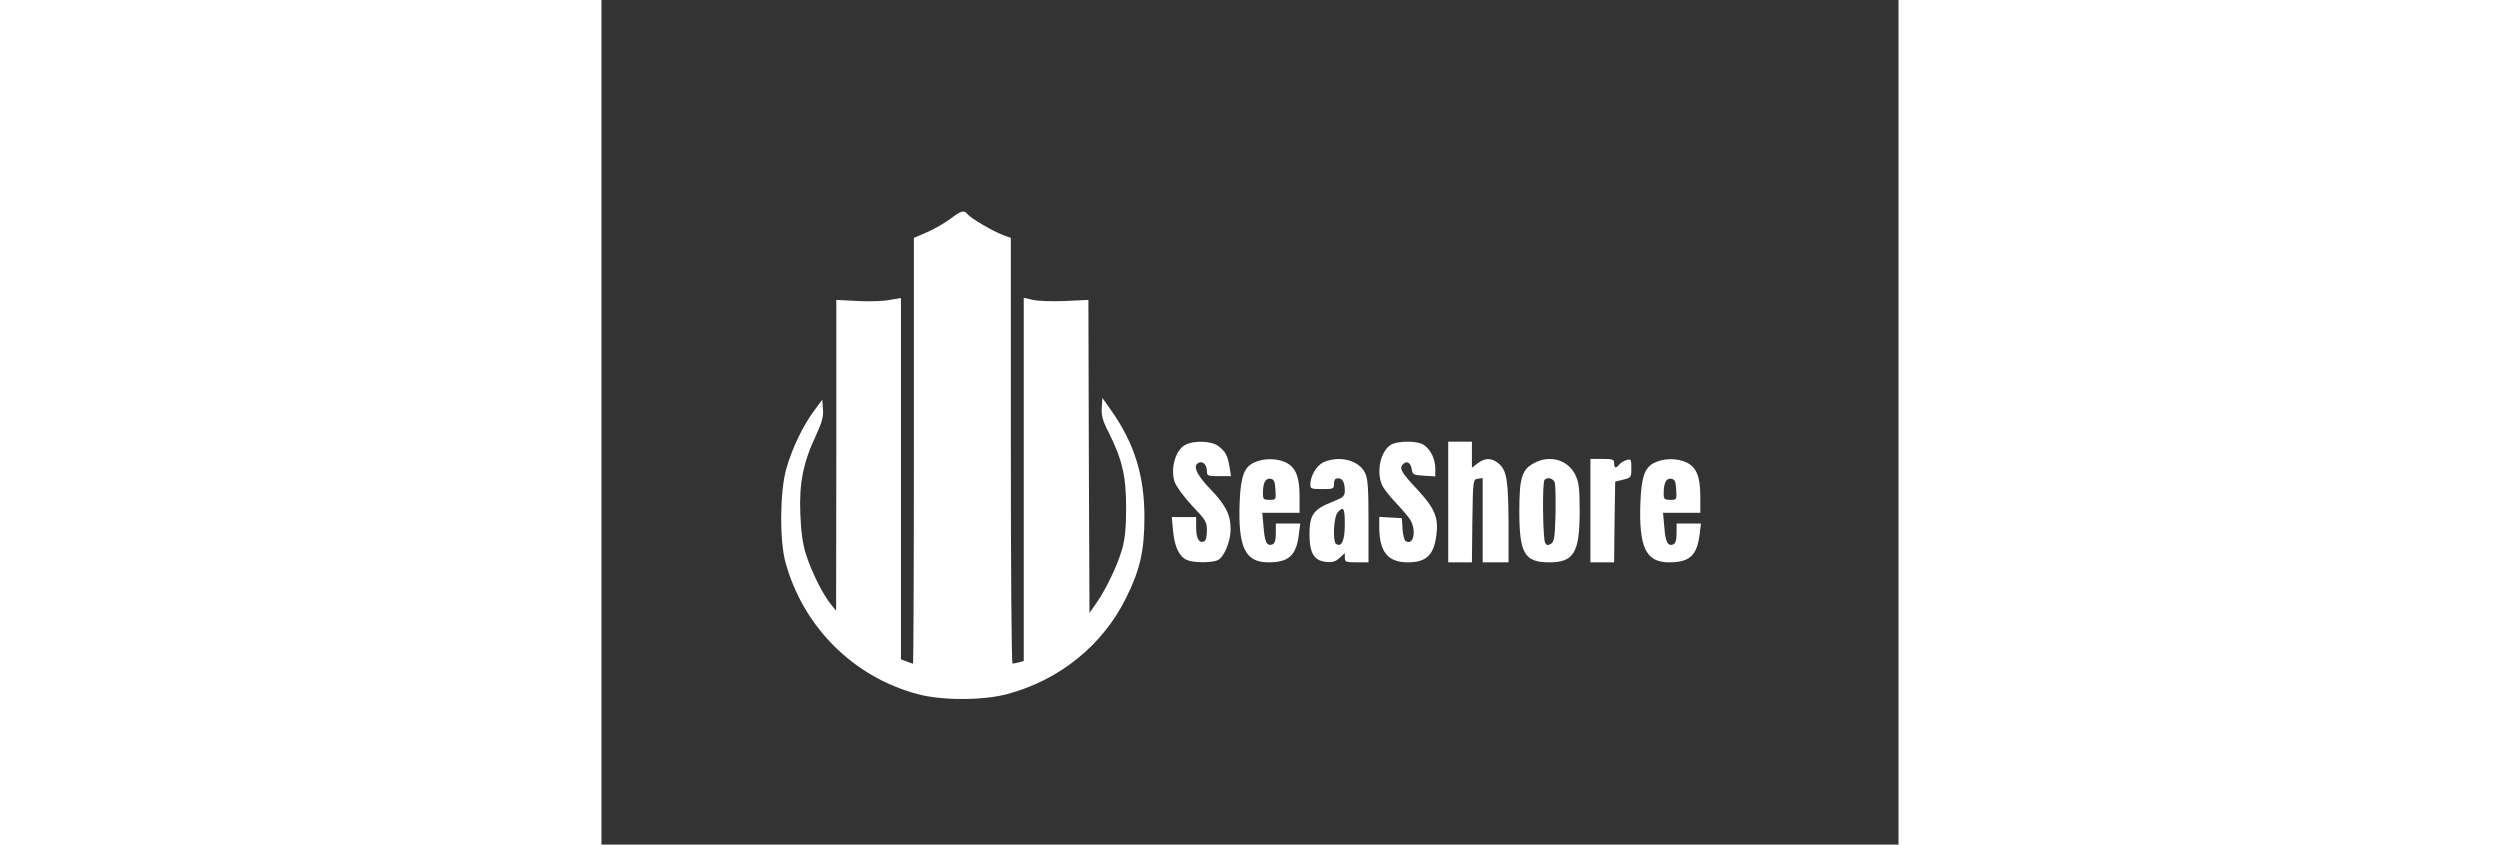 <?xml version="1.0" standalone="no"?>
<!DOCTYPE svg PUBLIC "-//W3C//DTD SVG 20010904//EN"
 "http://www.w3.org/TR/2001/REC-SVG-20010904/DTD/svg10.dtd">
<svg version="1.0" xmlns="http://www.w3.org/2000/svg"
 width="148pt" height="50pt" viewBox="0 0 602 392"
 preserveAspectRatio="xMidYMid meet">

<rect x="0" y="0" width="602" height="392" fill="#333333" stroke="none"/>

<g transform="translate(0,392) scale(0.1,-0.1)"
fill="#ffffff" stroke="none">
<path d="M1620 2905 c-25 -19 -73 -47 -107 -62 l-63 -27 0 -988 c0 -544 -2
-988 -4 -988 -3 0 -16 4 -30 10 l-26 10 0 838 0 839 -52 -9 c-29 -6 -97 -8
-150 -5 l-98 5 0 -721 -1 -722 -24 30 c-37 45 -90 151 -115 230 -16 49 -24
106 -27 190 -6 141 13 238 73 365 27 59 35 86 32 121 l-3 44 -37 -50 c-52 -69
-103 -175 -130 -270 -30 -105 -32 -333 -4 -435 82 -299 314 -531 611 -611 112
-31 306 -31 420 0 242 65 442 227 550 446 65 130 85 220 85 375 0 192 -46 340
-152 492 l-43 61 -3 -46 c-2 -36 4 -60 32 -114 63 -126 81 -202 81 -348 0 -98
-5 -146 -19 -195 -22 -76 -73 -183 -119 -249 l-32 -46 -3 726 -2 727 -108 -5
c-59 -3 -126 0 -149 5 l-43 10 0 -843 0 -843 -22 -6 c-13 -3 -26 -6 -30 -6 -5
0 -8 445 -8 988 l0 988 -36 13 c-44 16 -149 77 -165 97 -17 20 -28 17 -79 -21z"/>
<path d="M2709 1855 c-45 -24 -69 -109 -49 -171 8 -22 42 -69 81 -111 64 -67
69 -75 69 -116 0 -29 -5 -47 -14 -50 -23 -9 -36 15 -36 65 l0 48 -56 0 -57 0
6 -65 c7 -73 28 -118 64 -134 31 -14 118 -14 145 0 28 15 58 86 58 142 0 68
-22 112 -95 188 -65 67 -83 110 -51 122 19 7 36 -12 36 -40 0 -21 4 -23 56
-23 l56 0 -7 43 c-9 53 -18 70 -51 96 -32 25 -114 28 -155 6z"/>
<path d="M3661 1854 c-45 -32 -64 -118 -40 -181 5 -15 32 -50 58 -78 26 -27
57 -63 69 -79 37 -49 24 -132 -16 -107 -6 3 -12 29 -14 56 l-3 50 -52 3 -53 3
0 -48 c0 -114 40 -163 132 -163 86 0 121 33 133 126 11 82 -7 124 -90 214 -76
80 -85 99 -62 118 17 15 34 2 38 -28 4 -23 9 -25 57 -28 l52 -3 0 36 c0 43
-21 88 -52 109 -30 22 -126 21 -157 0z"/>
<path d="M3930 1590 l0 -280 55 0 55 0 2 193 c3 191 3 192 26 195 l22 3 0
-195 0 -196 60 0 60 0 0 178 c-1 201 -8 248 -45 280 -33 28 -65 28 -99 1 l-26
-20 0 60 0 61 -55 0 -55 0 0 -280z"/>
<path d="M3033 1775 c-50 -21 -66 -64 -71 -185 -8 -210 25 -280 133 -280 96 0
130 32 142 131 l6 49 -57 0 -56 0 0 -45 c0 -32 -5 -47 -16 -52 -25 -9 -36 11
-41 81 l-6 66 87 0 86 0 0 76 c0 92 -18 136 -65 158 -40 19 -99 20 -142 1z
m95 -127 c3 -47 3 -48 -27 -48 -27 0 -31 3 -31 28 0 51 11 73 34 70 17 -2 22
-11 24 -50z"/>
<path d="M3352 1775 c-33 -15 -62 -63 -62 -105 0 -18 6 -20 55 -20 52 0 55 1
55 25 0 18 5 25 19 25 21 0 31 -19 31 -59 0 -24 -7 -30 -62 -52 -84 -33 -102
-60 -102 -150 1 -89 22 -122 79 -127 28 -3 43 2 61 19 l24 22 0 -21 c0 -20 5
-22 55 -22 l55 0 0 191 c0 153 -3 198 -16 224 -28 59 -118 82 -192 50z m98
-289 c0 -73 -14 -107 -40 -91 -17 11 -12 126 7 147 27 30 33 21 33 -56z"/>
<path d="M4331 1772 c-59 -30 -71 -67 -71 -225 0 -196 24 -237 139 -237 114 0
141 45 141 235 0 109 -3 135 -20 171 -34 69 -116 94 -189 56z m94 -94 c3 -13
4 -79 3 -147 -3 -106 -6 -125 -21 -135 -14 -8 -20 -8 -27 4 -11 17 -14 283 -3
293 15 15 43 6 48 -15z"/>
<path d="M4590 1550 l0 -240 55 0 55 0 2 188 3 187 38 9 c36 9 37 11 37 53 0
41 -2 44 -22 38 -13 -4 -28 -13 -34 -21 -16 -20 -24 -17 -24 6 0 18 -7 20 -55
20 l-55 0 0 -240z"/>
<path d="M4893 1775 c-50 -21 -66 -64 -71 -185 -8 -210 25 -280 133 -280 96 0
130 32 142 131 l6 49 -57 0 -56 0 0 -45 c0 -32 -5 -47 -16 -52 -25 -9 -36 11
-41 81 l-6 66 87 0 86 0 0 76 c0 92 -18 136 -65 158 -40 19 -99 20 -142 1z
m95 -127 c3 -47 3 -48 -27 -48 -27 0 -31 3 -31 28 0 51 11 73 34 70 17 -2 22
-11 24 -50z"/>
</g>
</svg>
